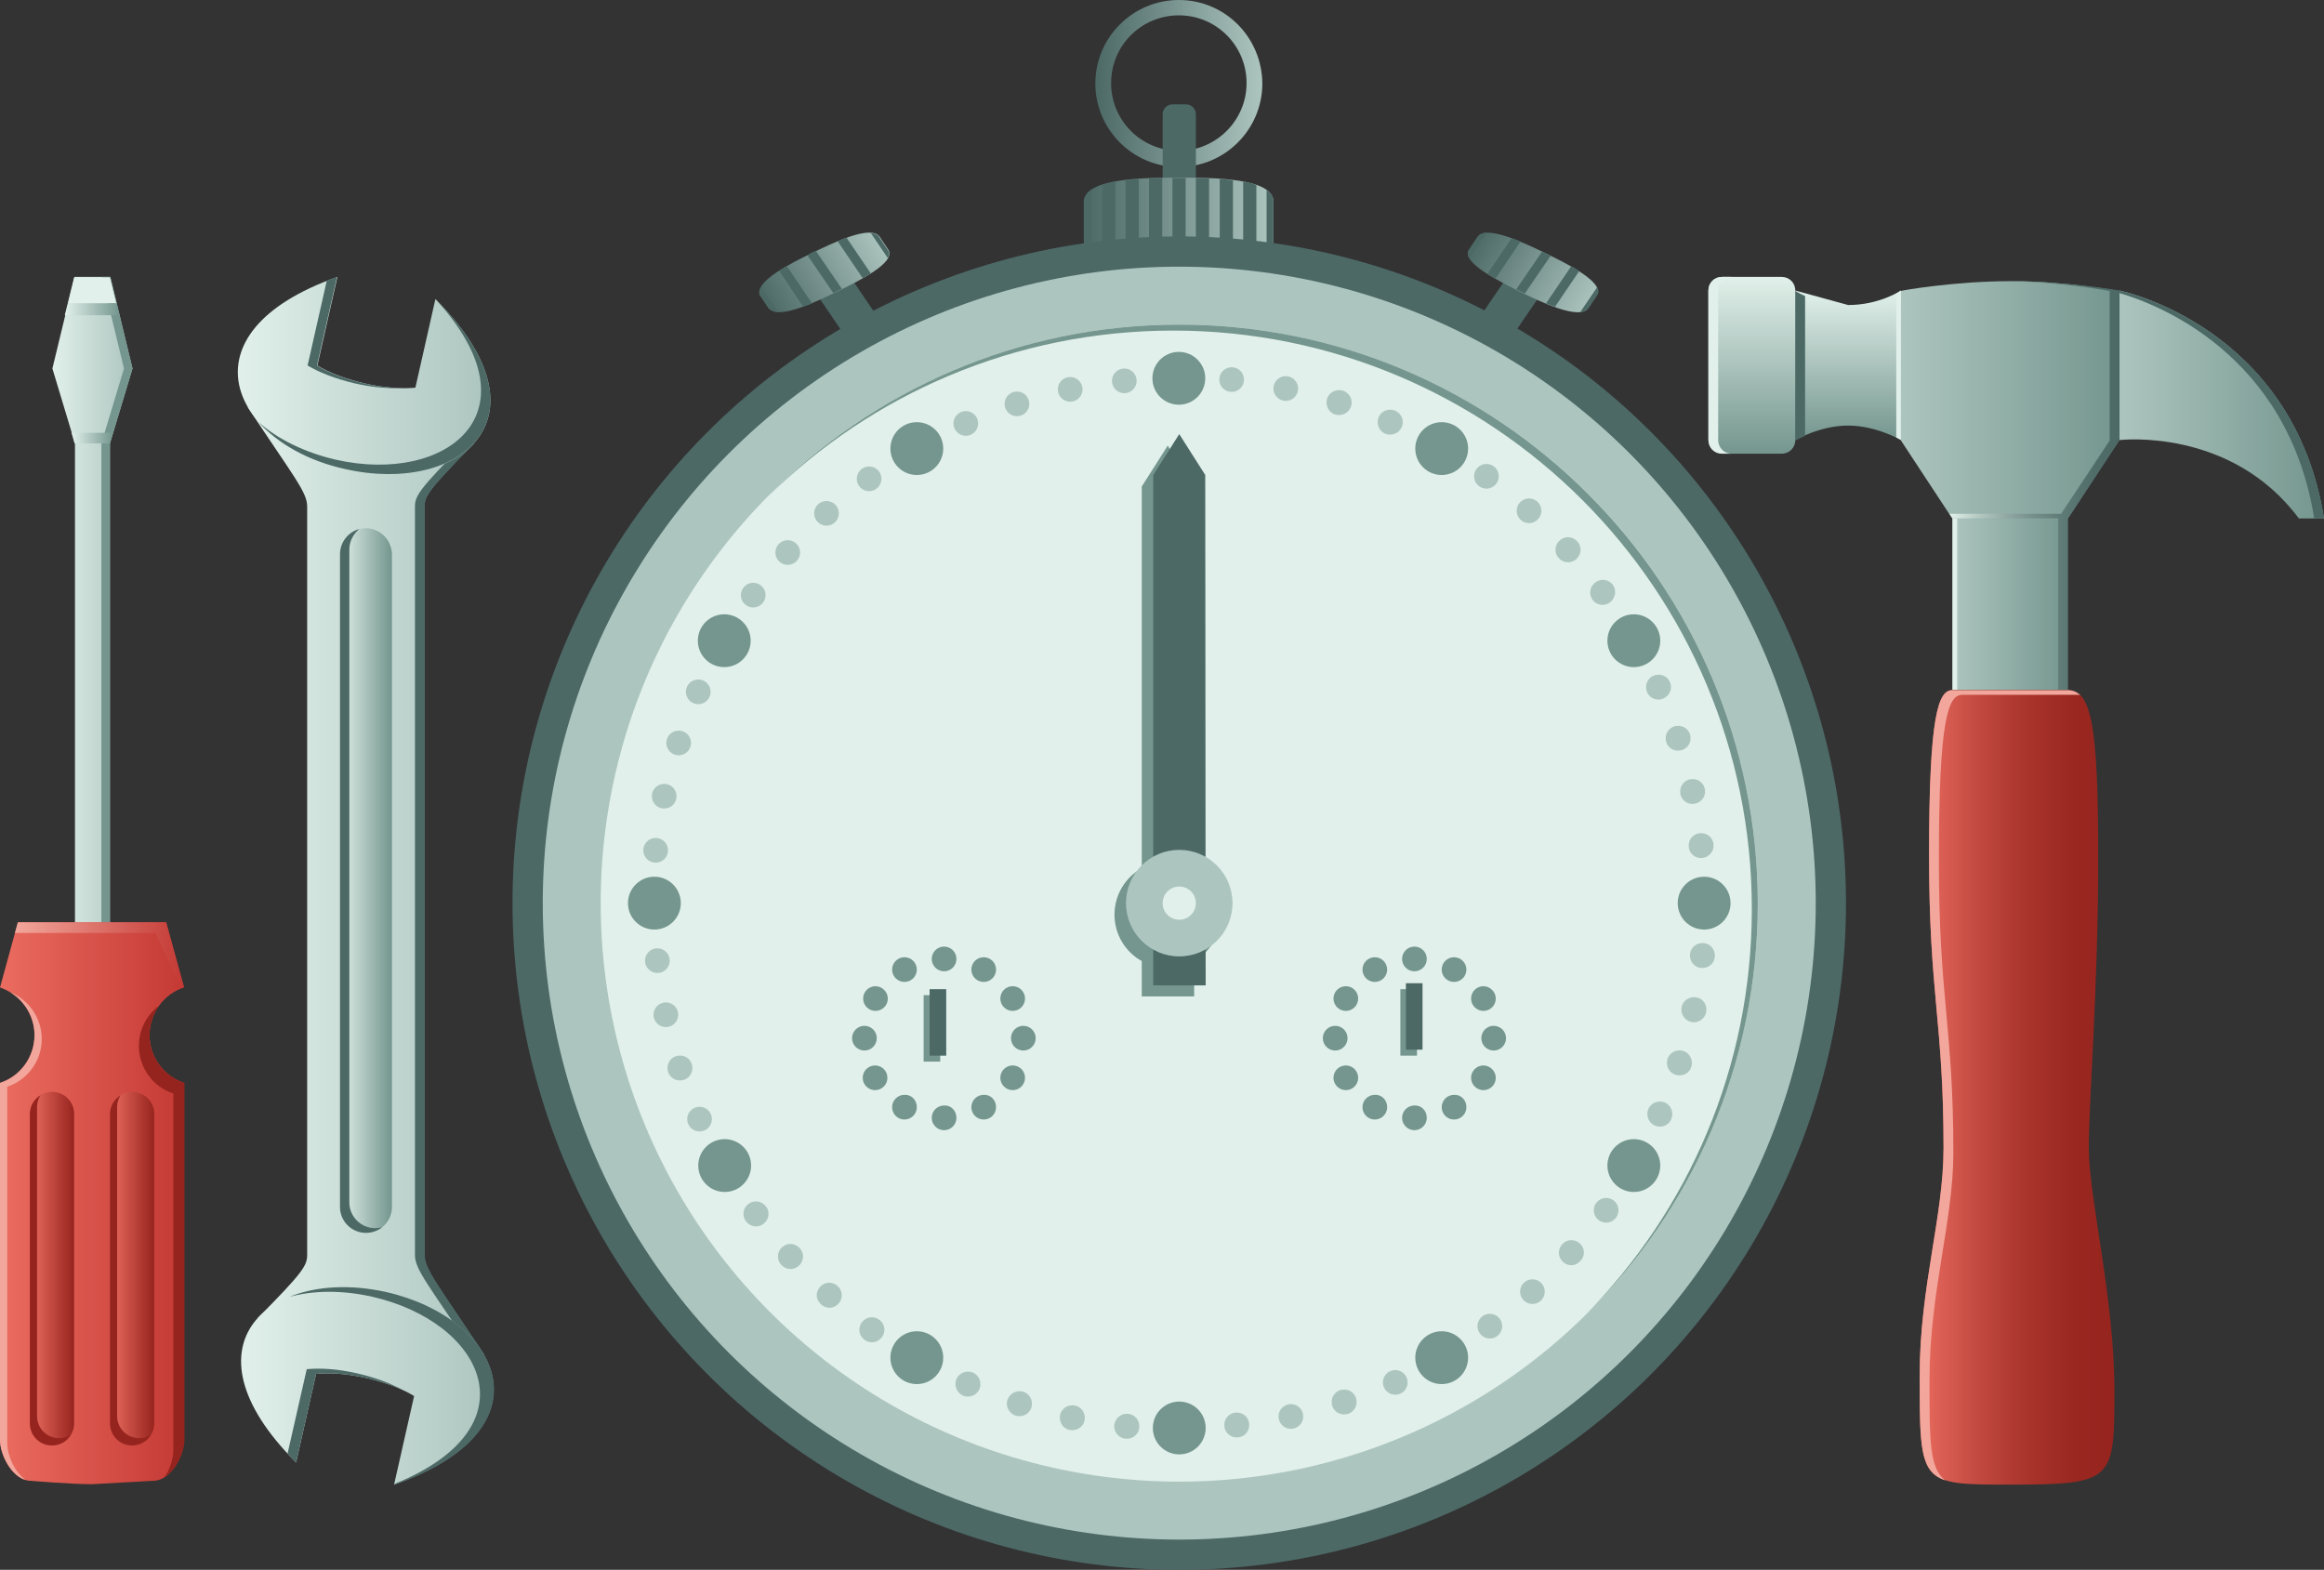 <svg id="Layer_1" xmlns="http://www.w3.org/2000/svg" viewBox="165.2 185.9 545.5 368.5"><rect x="165.2" y="185.9" width="545.5" height="368.5" fill="#333333" stroke="none"/><style>.st0{fill:url(#SVGID_1_);} .st1{fill:#74968E;} .st2{fill:#E1F0EA;} .st3{fill:url(#SVGID_2_);} .st4{fill:url(#SVGID_3_);} .st5{fill:url(#SVGID_4_);} .st6{fill:url(#SVGID_5_);} .st7{fill:#96241E;} .st8{fill:url(#SVGID_6_);} .st9{fill:url(#SVGID_7_);} .st10{fill:#F3A79C;} .st11{fill:url(#SVGID_8_);} .st12{fill:#4C6966;} .st13{fill:url(#SVGID_9_);} .st14{fill:url(#SVGID_10_);} .st15{fill:url(#SVGID_11_);} .st16{fill:url(#SVGID_12_);} .st17{fill:url(#SVGID_13_);} .st18{fill:url(#SVGID_14_);} .st19{fill:url(#SVGID_15_);} .st20{fill:url(#SVGID_16_);} .st21{fill:url(#SVGID_17_);} .st22{fill:url(#SVGID_18_);} .st23{fill:url(#SVGID_19_);} .st24{fill:url(#SVGID_20_);} .st25{fill:url(#SVGID_21_);} .st26{fill:url(#SVGID_22_);} .st27{fill:#ADC5BF;}</style><linearGradient id="SVGID_1_" gradientUnits="userSpaceOnUse" x1="177.443" y1="284.16" x2="196.243" y2="284.16" gradientTransform="translate(0 83.89)"><stop offset="0" stop-color="#E1F0EA"/><stop offset="1" stop-color="#ADC5BF"/></linearGradient><path class="st0" d="M191.1 250.9h-8.4l-5.2 21.5 5.3 17.6v191.1c0 2.3 1.9 4.1 4.1 4.1s4.1-1.8 4.1-4.1V290l5.3-17.6-5.2-21.5z"/><path class="st1" d="M191.1 250.9h-2l5.2 21.5L189 290v191.1c0 1.9-1.3 3.5-3.1 4 .3.1.7.1 1 .1 2.3 0 4.1-1.8 4.1-4.1V290l5.3-17.6-5.2-21.5z"/><path class="st2" d="M192.5 257.1L191 251h-8.4l-1.5 6.1h11.4z"/><linearGradient id="SVGID_2_" gradientUnits="userSpaceOnUse" x1="180.464" y1="174.61" x2="193.223" y2="174.61" gradientTransform="translate(0 83.89)"><stop offset="0" stop-color="#E1F0EA"/><stop offset="1" stop-color="#74968E"/></linearGradient><path class="st3" d="M192.5 257.1h-11.4l-.7 2.8h12.8l-.7-2.8z"/><linearGradient id="SVGID_3_" gradientUnits="userSpaceOnUse" x1="181.967" y1="204.86" x2="191.719" y2="204.86" gradientTransform="translate(0 83.89)"><stop offset="0" stop-color="#E1F0EA"/><stop offset="1" stop-color="#74968E"/></linearGradient><path class="st4" d="M182 287.5l.7 2.5h8.3l.7-2.5H182z"/><linearGradient id="SVGID_4_" gradientUnits="userSpaceOnUse" x1="165.247" y1="384.46" x2="208.447" y2="384.46" gradientTransform="translate(0 83.89)"><stop offset="0" stop-color="#EB6C60"/><stop offset="1" stop-color="#C43934"/></linearGradient><path class="st5" d="M208.4 417.7l-4.2-15.3h-34.8l-4.2 15.3c4.7 1.6 8.1 6 8.1 11.2s-3.4 9.7-8.1 11.2v83.7c0 4 3.2 9.7 7.2 9.7 0 0 9.4.8 14.4.8l14.4-.8c4 0 7.2-5.7 7.2-9.7v-83.7c-4.7-1.6-8.1-6-8.1-11.2s3.4-9.7 8.1-11.2z"/><linearGradient id="SVGID_5_" gradientUnits="userSpaceOnUse" x1="168.768" y1="326.163" x2="208.468" y2="326.163" gradientTransform="translate(0 83.89)"><stop offset="0" stop-color="#F3A79C"/><stop offset="1" stop-color="#C43934"/></linearGradient><path class="st6" d="M201.7 404.9s5.7 13.1 6.7 12.8l-4.2-15.3h-34.8l-.7 2.5h33z"/><path class="st7" d="M200.3 428.9c0-2.6.9-5 2.3-7-2.9 2.2-4.8 5.6-4.8 9.5 0 5.2 3.4 9.7 8.1 11.2v83.7c0 2-.8 4.5-2.1 6.4 2.7-1.7 4.7-5.8 4.7-8.9v-83.7c-4.8-1.5-8.2-6-8.2-11.2z"/><linearGradient id="SVGID_6_" gradientUnits="userSpaceOnUse" x1="191.061" y1="399.81" x2="201.425" y2="399.81" gradientTransform="translate(0 83.89)"><stop offset="0" stop-color="#EB6C60"/><stop offset="1" stop-color="#96241E"/></linearGradient><path class="st8" d="M196.2 442.2c-2.9 0-5.2 2.3-5.2 5.2V520c0 2.9 2.3 5.2 5.2 5.2s5.2-2.3 5.2-5.2v-72.6c0-2.9-2.3-5.2-5.2-5.2z"/><path class="st7" d="M197.9 523.5c-2.9 0-5.2-2.3-5.2-5.2v-72.6c0-1 .3-1.9.8-2.7-1.5.9-2.5 2.5-2.5 4.4V520c0 2.9 2.3 5.2 5.2 5.2 1.9 0 3.5-1 4.4-2.5-.7.5-1.7.8-2.7.8z"/><linearGradient id="SVGID_7_" gradientUnits="userSpaceOnUse" x1="172.262" y1="399.81" x2="182.625" y2="399.81" gradientTransform="translate(0 83.89)"><stop offset="0" stop-color="#EB6C60"/><stop offset="1" stop-color="#96241E"/></linearGradient><path class="st9" d="M177.4 442.2c-2.9 0-5.2 2.3-5.2 5.2V520c0 2.9 2.3 5.2 5.2 5.2s5.2-2.3 5.2-5.2v-72.6c0-2.9-2.3-5.2-5.2-5.2z"/><path class="st7" d="M179.1 523.5c-2.9 0-5.2-2.3-5.2-5.2v-72.6c0-1 .3-1.9.8-2.7-1.5.9-2.5 2.5-2.5 4.4V520c0 2.9 2.3 5.2 5.2 5.2 1.9 0 3.5-1 4.4-2.5-.7.5-1.7.8-2.7.8z"/><path class="st10" d="M166.9 524.7V441c4.7-1.6 8.1-6 8.1-11.2 0-5-3.1-9.2-7.4-11 3.4 2.1 5.7 5.8 5.7 10.1 0 5.2-3.4 9.7-8.1 11.2v83.7c0 3.6 2.6 8.5 6 9.5-2.5-1.8-4.3-5.7-4.3-8.6z"/><linearGradient id="SVGID_8_" gradientUnits="userSpaceOnUse" x1="223.3" y1="308.76" x2="278.8" y2="308.76" gradientTransform="translate(0 83.89)"><stop offset="0" stop-color="#E1F0EA"/><stop offset="1" stop-color="#ADC5BF"/></linearGradient><path class="st11" d="M225.7 495.3l53.1 8.6c-10.9-16.5-14-20-14-23.4V304.8c0-2.5 1.1-4.1 11.6-14.8l-53.1-8.6c10.9 16.5 14 20 14 23.4v175.7c0 2.5-1.1 4.2-11.6 14.8z"/><path class="st12" d="M274.2 290c-10.5 10.6-11.6 12.3-11.6 14.8v175.7c0 3.4 3.1 6.9 13.8 23l2.5.4c-10.9-16.5-14-20-14-23.4V304.8c0-2.5 1.1-4.1 11.6-14.8l-53.1-8.6.3.4 50.5 8.2z"/><linearGradient id="SVGID_9_" gradientUnits="userSpaceOnUse" x1="244.969" y1="308.71" x2="257.135" y2="308.71" gradientTransform="translate(0 83.89)"><stop offset="0" stop-color="#E1F0EA"/><stop offset="1" stop-color="#74968E"/></linearGradient><path class="st13" d="M251.1 309.9c-3.4 0-6.1 2.7-6.1 6.1v153.4c.1 3.3 2.8 5.9 6.1 5.9s6-2.6 6.1-5.9V316c-.1-3.4-2.8-6.1-6.1-6.1z"/><path class="st12" d="M253.3 474.2c-3.3 0-6-2.6-6.1-5.9V314.9c0-1.9.9-3.6 2.3-4.8-2.6.7-4.5 3.1-4.5 5.9v153.4c.1 3.3 2.8 5.9 6.1 5.9 1.4 0 2.7-.5 3.8-1.3-.6.1-1.1.2-1.6.2z"/><linearGradient id="SVGID_10_" gradientUnits="userSpaceOnUse" x1="221.019" y1="190.187" x2="280.312" y2="190.187" gradientTransform="translate(0 83.89)"><stop offset="0" stop-color="#E1F0EA"/><stop offset="1" stop-color="#ADC5BF"/></linearGradient><path class="st14" d="M267.4 256.1l-4.7 20.8c-3.1.3-7.1.1-11.9-1-4.7-1.1-8.5-2.6-11.1-4.2l4.7-20.8c-37.3 13.2-24.9 39.1 1.9 45.2 26.7 6 49.1-12 21.1-40z"/><path class="st12" d="M267.4 256.1c24.6 26.7 2.6 43.6-23.4 37.7-7.3-1.7-13.6-4.8-18.1-8.8 4.5 5 11.6 9.1 20.3 11 26.8 6.1 49.2-11.9 21.2-39.9zm-25.5-4.3l-4.5 19.9c2.7 1.6 6.4 3.1 11.1 4.2 4 .9 7.5 1.2 10.3 1.1-2.4-.1-5.1-.4-8.1-1.1-4.7-1.1-8.5-2.6-11.1-4.2l4.7-20.8-2.4.9z"/><linearGradient id="SVGID_11_" gradientUnits="userSpaceOnUse" x1="221.788" y1="427.333" x2="281.081" y2="427.333" gradientTransform="translate(0 83.89)"><stop offset="0" stop-color="#E1F0EA"/><stop offset="1" stop-color="#ADC5BF"/></linearGradient><path class="st15" d="M234.7 529.2l4.7-20.8c3.1-.3 7.1-.1 11.9 1 4.7 1.1 8.5 2.6 11.1 4.2l-4.7 20.8c37.3-13.2 24.9-39.1-1.9-45.2-26.7-6-49.1 12-21.1 40z"/><path class="st12" d="M255.9 489.2c-8.5-1.9-16.6-1.4-22.7 1.1 5.6-1.5 12.3-1.6 19.4 0 25.9 5.9 38.4 30.4 5.3 43.9v.2c37.2-13.2 24.7-39.1-2-45.2zm-6.8 19.1c-4.7-1.1-8.8-1.3-11.9-1l-4.5 19.8c.6.7 1.3 1.4 2 2.1l4.7-20.8c3.1-.3 7.1-.1 11.9 1 3.2.7 6 1.7 8.3 2.7-2.6-1.4-6.1-2.8-10.5-3.8z"/><linearGradient id="SVGID_12_" gradientUnits="userSpaceOnUse" x1="623.529" y1="243.81" x2="650.529" y2="243.81" gradientTransform="translate(0 83.89)"><stop offset="0" stop-color="#ADC5BF"/><stop offset="1" stop-color="#74968E"/></linearGradient><path class="st16" d="M623.5 307.6h27v40.2h-27v-40.2z"/><linearGradient id="SVGID_13_" gradientUnits="userSpaceOnUse" x1="611.4" y1="195.91" x2="662.68" y2="195.91" gradientTransform="translate(0 83.89)"><stop offset="0" stop-color="#ADC5BF"/><stop offset="1" stop-color="#74968E"/></linearGradient><path class="st17" d="M637 251.9c13 0 25.6 2.3 25.6 2.3v35.1l-12.1 18.4h-27l-12.1-18.4v-35.1c0-.1 12.7-2.3 25.6-2.3z"/><linearGradient id="SVGID_14_" gradientUnits="userSpaceOnUse" x1="599" y1="205.31" x2="599" y2="170.21" gradientTransform="translate(0 83.89)"><stop offset="0" stop-color="#74968E"/><stop offset="1" stop-color="#E1F0EA"/></linearGradient><path class="st18" d="M586.6 289.2s5.8-3.4 12.4-3.4c6.6 0 12.4 3.4 12.4 3.4v-35.1s-5 3.4-12.4 3.4l-12.4-3.4v35.1z"/><linearGradient id="SVGID_15_" gradientUnits="userSpaceOnUse" x1="576.4" y1="208.51" x2="576.4" y2="167.01" gradientTransform="translate(0 83.89)"><stop offset="0" stop-color="#74968E"/><stop offset="1" stop-color="#E1F0EA"/></linearGradient><path class="st19" d="M586.6 289.2c0 1.8-1.4 3.2-3.2 3.2h-14c-1.8 0-3.2-1.4-3.2-3.2v-35.1c0-1.8 1.4-3.2 3.2-3.2h14c1.8 0 3.2 1.4 3.2 3.2v35.1z"/><linearGradient id="SVGID_16_" gradientUnits="userSpaceOnUse" x1="662.7" y1="196.96" x2="710.7" y2="196.96" gradientTransform="translate(0 83.89)"><stop offset="0" stop-color="#ADC5BF"/><stop offset="1" stop-color="#74968E"/></linearGradient><path class="st20" d="M662.7 289.2s26.1-3.1 42.1 18.4h5.9c-7.2-45.2-48-53.5-48-53.5v35.1z"/><path class="st2" d="M610.3 254.8v33.8c.7.4 1.1.6 1.1.6v-35.1s-.4.3-1.1.7zm-41.8 34.4v-35.1c0-1.8 1.4-3.2 3.2-3.2h-2.3c-1.8 0-3.2 1.4-3.2 3.2v35.1c0 1.8 1.4 3.2 3.2 3.2h2.3c-1.8 0-3.2-1.4-3.2-3.2zm55 18.4h1.1v40.2h-1.1v-40.2z"/><path class="st12" d="M588.9 255.4c-1.5-.7-2.3-1.2-2.3-1.2v35.1s.9-.5 2.3-1.1v-32.8z"/><linearGradient id="SVGID_17_" gradientUnits="userSpaceOnUse" x1="622.8" y1="215.96" x2="662.7" y2="215.96" gradientTransform="translate(0 83.89)"><stop offset="0" stop-color="#E1F0EA"/><stop offset=".162" stop-color="#B7CAC4"/><stop offset=".337" stop-color="#90A7A3"/><stop offset=".51" stop-color="#738C88"/><stop offset=".68" stop-color="#5D7975"/><stop offset=".846" stop-color="#506D6A"/><stop offset="1" stop-color="#4C6966"/></linearGradient><path class="st21" d="M637 251.9h-1.1c12.6.1 24.5 2.3 24.5 2.3v35.1L649 306.5h-26.2l.7 1.1h24.8v40.2h2.3v-40.2l12.1-18.4v-35.1s-12.7-2.2-25.7-2.2z"/><path class="st12" d="M662.7 254.1v.6c8.6 2.5 39.5 14.1 45.7 52.9h2.3c-7.2-45.2-48-53.5-48-53.5z"/><linearGradient id="SVGID_18_" gradientUnits="userSpaceOnUse" x1="615.8" y1="357.26" x2="661.5" y2="357.26" gradientTransform="translate(0 83.89)"><stop offset="0" stop-color="#EB6C60"/><stop offset=".11" stop-color="#DA5E53"/><stop offset=".342" stop-color="#BD453C"/><stop offset=".57" stop-color="#A7332B"/><stop offset=".792" stop-color="#9A2821"/><stop offset="1" stop-color="#96241E"/></linearGradient><path class="st22" d="M623.5 347.9c-3.3 0-5.5 5.5-5.5 38.6s3.4 39.1 3.4 68.9c0 16-5.6 32.7-5.6 53.3 0 25.7 0 25.7 21.2 25.7 24.5 0 24.5-1 24.5-22.3s-6-45.1-6-56.7 2.2-36.9 2.2-68.4-1.7-39.1-7.2-39.1h-27z"/><path class="st10" d="M618.1 509.8c0-20.6 5.6-37.3 5.6-53.3 0-29.8-3.4-35.8-3.4-68.9s2.2-38.6 5.5-38.6h27c.3 0 .5 0 .7.1-.8-.8-1.8-1.2-3-1.2h-27c-3.3 0-5.5 5.5-5.5 38.6s3.4 39.1 3.4 68.9c0 16-5.6 32.7-5.6 53.3 0 16.9 0 22.7 6 24.7-3.7-2.8-3.7-9.1-3.7-23.6z"/><linearGradient id="SVGID_19_" gradientUnits="userSpaceOnUse" x1="422.3" y1="121.61" x2="461.428" y2="121.61" gradientTransform="translate(0 83.89)"><stop offset="0" stop-color="#4C6966"/><stop offset="1" stop-color="#ADC5BF"/></linearGradient><path class="st23" d="M441.9 185.9c-10.8 0-19.6 8.8-19.6 19.6s8.8 19.6 19.6 19.6 19.6-8.8 19.6-19.6c-.1-10.9-8.8-19.6-19.6-19.6zm0 35.4c-8.8 0-15.9-7.1-15.9-15.9s7.1-15.9 15.9-15.9 15.9 7.1 15.9 15.9-7.2 15.9-15.9 15.9z"/><path class="st12" d="M445.9 212.7c0-1.3-1.1-2.3-2.3-2.3h-3.2c-1.3 0-2.3 1.1-2.3 2.3v26.2c0 1.3 1.1 2.3 2.3 2.3h3.2c1.3 0 2.3-1.1 2.3-2.3v-26.2z"/><linearGradient id="SVGID_20_" gradientUnits="userSpaceOnUse" x1="419.7" y1="156.51" x2="464.1" y2="156.51" gradientTransform="translate(0 83.89)"><stop offset="0" stop-color="#4C6966"/><stop offset="1" stop-color="#ADC5BF"/></linearGradient><path class="st24" d="M464.1 233.2c0-5.6-14.6-5.6-22.1-5.6-7.6 0-22.3 0-22.3 5.6v20h44.4v-20z"/><path class="st12" d="M440.4 227.7v25.6h3.1v-25.6h-3.1zm5.5 25.6h3.1v-25.5c-1.1 0-2.1-.1-3.1-.1v25.6zm5.6 0h3.1v-25.1l-3.1-.3v25.4zm5.5 0h3.1v-24c-.9-.3-2-.6-3.1-.8v24.8zm5.5-22.8v22.8h1.6v-20.1c0-1.1-.6-2-1.6-2.7zm-27.6 22.8h3.1v-25.6c-1 0-2 0-3.1.1v25.5zm-5.5 0h3.1v-25.4l-3.1.3v25.1zm-5.5 0h3.1v-24.8c-1.1.2-2.2.5-3.1.8v24zm-2.5-22.9c-1.1.7-1.8 1.7-1.8 2.8v20h1.8v-22.8zm-66.1 22.2l8-3.9 11.4 16.8-8 3.9-11.4-16.8z"/><linearGradient id="SVGID_21_" gradientUnits="userSpaceOnUse" x1="247.147" y1="-215.508" x2="278.483" y2="-215.508" gradientTransform="rotate(-30 374.864 53.783)"><stop offset="0" stop-color="#4C6966"/><stop offset="1" stop-color="#ADC5BF"/></linearGradient><path class="st25" d="M345.7 258.2c2 3 11.3-1.6 16.1-3.9 4.7-2.3 13.9-6.8 11.9-9.8l-2-3c-2-3-11.2 1.5-15.9 3.8-4.8 2.3-14 6.9-12 9.9l1.9 3z"/><path class="st12" d="M354.7 245.8l6.1 8.9 1-.5 1-.5-6.1-8.9h-.1l-.9.4-1 .6zm13 5.4l1.9-1.1-5.7-8.4c-.7.2-1.4.5-2.1.8l5.9 8.7zm3.6-10c-.2-.2-.3-.2-.5-.3-.3-.2-.7-.2-1.2-.3l4 5.9c.4-.7.4-1.3 0-1.9l-2-3c-.1-.2-.2-.3-.3-.4zm-17.6 16.7c.7-.2 1.4-.5 2.1-.8l-5.9-8.7c-.6.4-1.3.7-1.8 1.1l5.6 8.4zm-5.8 1.3l-4.1-6c-.2.4-.3.7-.4 1v.7c0 .2.1.3.2.4l2 3c.5.5 1.3.8 2.3.9zm172.6-10.5l8 3.9-11.5 16.8-8-3.9 11.5-16.8z"/><linearGradient id="SVGID_22_" gradientUnits="userSpaceOnUse" x1="572.673" y1="-178.621" x2="604.093" y2="-178.621" gradientTransform="rotate(30 423.768 96.067)"><stop offset="0" stop-color="#4C6966"/><stop offset="1" stop-color="#ADC5BF"/></linearGradient><path class="st26" d="M510 244.5c-2 3 7.3 7.5 12 9.9 4.7 2.3 14 6.8 16 3.8l2-3c2-3-7.2-7.5-11.9-9.8-4.8-2.3-14.1-6.9-16.1-3.9l-2 3z"/><path class="st12" d="M527.2 244.9l-6.1 8.9 1 .5 1 .5 6.1-8.9h-.1l-.9-.4-1-.6zm.9 12.2c.7.3 1.4.6 2.1.8l5.7-8.4c-.6-.4-1.2-.8-1.9-1.1l-5.9 8.7zm12.2-2.3c.1-.2.1-.4.1-.5 0-.3-.1-.6-.3-1l-4 5.9c.9-.1 1.6-.4 2-1l2-3c.1-.2.1-.3.2-.4zm-26-4.6c.6.4 1.2.7 1.9 1.1l5.9-8.7c-.7-.3-1.4-.6-2.1-.8l-5.7 8.4zm-4.2-3.7l4.1-6c-.5 0-.9.1-1.2.3h-.1c-.2.1-.3.2-.4.3l-.1.1c-.1.1-.3.2-.4.4l-2 3c-.4.5-.4 1.2.1 1.9z"/><circle class="st12" cx="442" cy="397.9" r="156.5"/><circle class="st27" cx="442" cy="397.9" r="149.4"/><circle class="st2" cx="442" cy="397.9" r="135.8"/><circle class="st1" cx="441.9" cy="274.7" r="6.2"/><circle class="st1" cx="503.6" cy="291.2" r="6.2"/><circle class="st1" cx="548.7" cy="336.3" r="6.2"/><circle class="st1" cx="565.2" cy="397.9" r="6.2"/><circle class="st1" cx="548.7" cy="459.5" r="6.2"/><circle class="st1" cx="503.6" cy="504.6" r="6.2"/><circle class="st1" cx="442" cy="521.1" r="6.2"/><circle class="st1" cx="380.4" cy="504.6" r="6.2"/><circle class="st1" cx="335.3" cy="459.5" r="6.2"/><circle class="st1" cx="380.4" cy="291.2" r="6.2"/><circle class="st1" cx="335.2" cy="336.3" r="6.2"/><circle class="st1" cx="318.8" cy="397.9" r="6.2"/><circle class="st27" cx="429.1" cy="275.3" r="2.9"/><circle class="st27" cx="416.4" cy="277.3" r="2.9"/><circle class="st27" cx="403.9" cy="280.7" r="2.9"/><circle class="st27" cx="391.9" cy="285.3" r="2.9"/><circle class="st27" cx="369.2" cy="298.3" r="2.9"/><circle class="st27" cx="359.2" cy="306.4" r="2.9"/><circle class="st27" cx="350.1" cy="315.6" r="2.9"/><circle class="st27" cx="342" cy="325.6" r="2.9"/><circle class="st27" cx="329.1" cy="348.3" r="2.9"/><circle class="st27" cx="324.5" cy="360.3" r="2.9"/><circle class="st27" cx="321.1" cy="372.8" r="2.9"/><circle class="st27" cx="319.1" cy="385.5" r="2.9"/><circle class="st27" cx="319.5" cy="411.4" r="2.9"/><circle class="st27" cx="321.5" cy="424.1" r="2.9"/><path class="st27" d="M324.5 433.7c1.6-.2 3.1 1 3.2 2.6.2 1.6-1 3.1-2.6 3.2-1.6.2-3.1-1-3.2-2.6-.2-1.6 1-3.1 2.6-3.2z"/><circle class="st27" cx="329.4" cy="448.6" r="2.9"/><path class="st27" d="M340.9 468.5c1.3-1 3.1-.7 4.1.6 1 1.3.7 3.1-.6 4.1-1.3 1-3.1.7-4.1-.6-1-1.3-.7-3.2.6-4.1zm8.1 10c1.3-1 3.1-.7 4.1.6 1 1.3.7 3.1-.6 4.1-1.3 1-3.1.7-4.1-.6s-.7-3.2.6-4.1zm9.1 9.1c1.3-1 3.1-.7 4.1.6 1 1.3.7 3.1-.6 4.1-1.3 1-3.1.7-4.1-.7-1-1.2-.7-3 .6-4zm10 8.1c1.3-1 3.1-.7 4.1.6 1 1.3.7 3.1-.6 4.1-1.3 1-3.1.7-4.1-.6-1-1.3-.7-3.1.6-4.1zm21.6 13.9c.7-1.5 2.4-2.1 3.9-1.5 1.5.7 2.1 2.4 1.5 3.9-.7 1.5-2.4 2.1-3.9 1.5-1.5-.7-2.1-2.5-1.5-3.9zm12.1 4.6c.7-1.5 2.4-2.1 3.9-1.5 1.5.7 2.1 2.4 1.5 3.9-.7 1.5-2.4 2.1-3.9 1.5-1.5-.7-2.2-2.5-1.5-3.9zm12.4 3.3c.7-1.5 2.4-2.1 3.9-1.5 1.5.7 2.1 2.4 1.5 3.9-.7 1.5-2.4 2.1-3.9 1.5-1.5-.7-2.1-2.4-1.5-3.9zm12.8 2c.7-1.5 2.4-2.1 3.9-1.5 1.5.7 2.1 2.4 1.5 3.9-.7 1.5-2.4 2.1-3.9 1.5-1.5-.7-2.2-2.4-1.5-3.9zm25.6 1.2c-.2-1.6 1-3.1 2.6-3.2 1.6-.2 3.1 1 3.2 2.6.2 1.6-1 3.1-2.6 3.2-1.6.2-3.1-1-3.2-2.6z"/><circle class="st27" cx="468.2" cy="518.4" r="2.9"/><path class="st27" d="M477.8 515.3c-.2-1.6 1-3.1 2.6-3.2 1.6-.2 3.1 1 3.2 2.6.2 1.6-1 3.1-2.6 3.2-1.6.2-3.1-1-3.2-2.6z"/><circle class="st27" cx="492.7" cy="510.4" r="2.9"/><circle class="st27" cx="514.9" cy="497.2" r="2.9"/><circle class="st27" cx="524.9" cy="489.1" r="2.9"/><path class="st27" d="M531.7 481.7c-1-1.3-.7-3.1.6-4.1s3.1-.7 4.1.6c1 1.3.7 3.1-.7 4.1-1.2 1-3.1.7-4-.6z"/><circle class="st27" cx="542.2" cy="470" r="2.9"/><path class="st27" d="M553.6 450.1c-1.5-.7-2.1-2.4-1.5-3.9.7-1.5 2.4-2.1 3.9-1.5 1.5.7 2.1 2.4 1.5 3.9s-2.4 2.2-3.9 1.5zm4.6-12c-1.5-.7-2.1-2.4-1.5-3.9.7-1.5 2.4-2.1 3.9-1.5 1.5.7 2.1 2.4 1.5 3.9s-2.4 2.1-3.9 1.5zm3.4-12.5c-1.5-.7-2.1-2.4-1.5-3.9.7-1.5 2.4-2.1 3.9-1.5s2.1 2.4 1.5 3.9c-.7 1.5-2.4 2.2-3.9 1.5zm2-12.7c-1.5-.7-2.1-2.4-1.5-3.9.7-1.5 2.4-2.1 3.9-1.5 1.5.7 2.1 2.4 1.5 3.9-.7 1.5-2.4 2.1-3.9 1.5zm1.2-25.6c-1.6.2-3.1-1-3.2-2.6-.2-1.6 1-3.1 2.6-3.2 1.6-.2 3.1 1 3.2 2.6.2 1.6-1 3-2.6 3.2zm-2-12.7c-1.6.2-3.1-1-3.2-2.6-.2-1.6 1-3.1 2.6-3.2 1.6-.2 3.1 1 3.2 2.6.2 1.6-1 3-2.6 3.2zm-3.4-12.5c-1.6.2-3.1-1-3.2-2.6-.2-1.6 1-3.1 2.6-3.2 1.6-.2 3.1 1 3.2 2.6.2 1.6-1 3-2.6 3.2zm-4.6-12c-1.6.2-3.1-1-3.2-2.6-.2-1.6 1-3.1 2.6-3.2 1.6-.2 3.1 1 3.2 2.6.2 1.5-1 3-2.6 3.2zm-11.7-22.8c-1.3 1-3.1.7-4.1-.6-.9-1.3-.7-3.1.7-4.1 1.3-1 3.1-.7 4.1.6.9 1.3.6 3.1-.7 4.1zm-8.1-10c-1.3 1-3.1.7-4.1-.6-1-1.3-.7-3.1.6-4.1s3.1-.7 4.1.6c1 1.3.7 3.1-.6 4.1z"/><circle class="st27" cx="524.1" cy="305.8" r="2.9"/><circle class="st27" cx="514.1" cy="297.7" r="2.9"/><path class="st27" d="M494.2 286.2c-.7 1.5-2.4 2.1-3.9 1.5-1.5-.7-2.1-2.4-1.5-3.9.7-1.5 2.4-2.1 3.9-1.5 1.5.7 2.2 2.4 1.5 3.9zm-12-4.6c-.7 1.5-2.4 2.1-3.9 1.5-1.5-.7-2.1-2.4-1.5-3.9.7-1.5 2.4-2.1 3.9-1.5 1.5.7 2.2 2.4 1.5 3.9z"/><circle class="st27" cx="467" cy="277.1" r="2.9"/><circle class="st27" cx="454.3" cy="275" r="2.9"/><path class="st1" d="M389.7 411c0 1.6-1.3 2.9-2.9 2.9s-2.9-1.3-2.9-2.9 1.3-2.9 2.9-2.9 2.9 1.3 2.9 2.9z"/><circle class="st1" cx="396.1" cy="413.5" r="2.9"/><path class="st1" d="M405.8 420.3c0 1.6-1.3 2.9-2.9 2.9s-2.9-1.3-2.9-2.9 1.3-2.9 2.9-2.9 2.9 1.3 2.9 2.9z"/><circle class="st1" cx="405.4" cy="429.6" r="2.9"/><path class="st1" d="M405.8 438.9c0 1.6-1.3 2.9-2.9 2.9s-2.9-1.3-2.9-2.9 1.3-2.9 2.9-2.9 2.9 1.3 2.9 2.9zm-6.8 6.9c0 1.6-1.3 2.9-2.9 2.9s-2.9-1.3-2.9-2.9 1.3-2.9 2.9-2.9c1.6-.1 2.9 1.2 2.9 2.9zm-9.3 2.5c0 1.6-1.3 2.9-2.9 2.9s-2.9-1.3-2.9-2.9 1.3-2.9 2.9-2.9c1.6-.1 2.9 1.2 2.9 2.9zm-9.3-2.5c0 1.6-1.3 2.9-2.9 2.9s-2.9-1.3-2.9-2.9 1.3-2.9 2.9-2.9c1.6-.1 2.9 1.2 2.9 2.9z"/><circle class="st1" cx="370.6" cy="438.9" r="2.9"/><path class="st1" d="M380.4 413.5c0 1.6-1.3 2.9-2.9 2.9s-2.9-1.3-2.9-2.9 1.3-2.9 2.9-2.9 2.9 1.3 2.9 2.9zm-6.8 6.8c0 1.6-1.3 2.9-2.9 2.9s-2.9-1.3-2.9-2.9 1.3-2.9 2.9-2.9c1.5 0 2.9 1.3 2.9 2.9z"/><circle class="st1" cx="368.1" cy="429.6" r="2.9"/><path class="st1" d="M382 419.5h3.9v15.6H382v-15.6z"/><path class="st12" d="M383.4 418.1h3.9v15.6h-3.9v-15.6z"/><path class="st1" d="M500.1 411c0 1.6-1.3 2.9-2.9 2.9s-2.9-1.3-2.9-2.9 1.3-2.9 2.9-2.9 2.9 1.3 2.9 2.9z"/><circle class="st1" cx="506.5" cy="413.5" r="2.9"/><path class="st1" d="M516.3 420.3c0 1.6-1.3 2.9-2.9 2.9-1.6 0-2.9-1.3-2.9-2.9s1.3-2.9 2.9-2.9c1.5 0 2.9 1.3 2.9 2.9z"/><circle class="st1" cx="515.8" cy="429.6" r="2.9"/><path class="st1" d="M516.3 438.9c0 1.6-1.3 2.9-2.9 2.9-1.6 0-2.9-1.3-2.9-2.9s1.3-2.9 2.9-2.9c1.5 0 2.9 1.3 2.9 2.9zm-6.9 6.9c0 1.6-1.3 2.9-2.9 2.9s-2.9-1.3-2.9-2.9 1.3-2.9 2.9-2.9c1.6-.1 2.9 1.2 2.9 2.9zm-9.3 2.5c0 1.6-1.3 2.9-2.9 2.9s-2.9-1.3-2.9-2.9 1.3-2.9 2.9-2.9c1.6-.1 2.9 1.2 2.9 2.9zm-9.3-2.5c0 1.6-1.3 2.9-2.9 2.9s-2.9-1.3-2.9-2.9 1.3-2.9 2.9-2.9c1.6-.1 2.9 1.2 2.9 2.9zm-6.8-6.9c0 1.6-1.3 2.9-2.9 2.9s-2.9-1.3-2.9-2.9 1.3-2.9 2.9-2.9 2.9 1.3 2.9 2.9zm6.8-25.4c0 1.6-1.3 2.9-2.9 2.9s-2.9-1.3-2.9-2.9 1.3-2.9 2.9-2.9 2.9 1.3 2.9 2.9zm-6.8 6.8c0 1.6-1.3 2.9-2.9 2.9s-2.9-1.3-2.9-2.9 1.3-2.9 2.9-2.9 2.9 1.3 2.9 2.9z"/><circle class="st1" cx="478.6" cy="429.6" r="2.9"/><path class="st1" d="M493.9 418.1h3.9v15.6h-3.9v-15.6z"/><path class="st12" d="M495.2 416.7h3.9v15.6h-3.9v-15.6z"/><path class="st1" d="M451.8 400.6c0-4.7-2.6-8.8-6.4-10.9v-89.6l-6.1-9.6-6.1 9.6v89.6c-3.8 2.1-6.4 6.2-6.4 10.9s2.6 8.8 6.4 10.9v8.3h12.3v-8.3c3.7-2.1 6.3-6.2 6.3-10.9z"/><path class="st12" d="M448.1 297.4l-6.1-9.6-6.1 9.6v119.8h12.3l-.1-119.8z"/><circle class="st27" cx="442" cy="397.9" r="12.5"/><circle class="st2" cx="442" cy="397.9" r="3.9"/><path class="st1" d="M442 262.1c-37.8 0-72.1 15.5-96.7 40.5 24.5-24.2 58.2-39.1 95.3-39.1 75 0 135.8 60.8 135.8 135.8 0 37.1-14.9 70.8-39.1 95.3 25-24.6 40.5-58.8 40.5-96.7-.1-75-60.8-135.8-135.8-135.8z"/></svg>